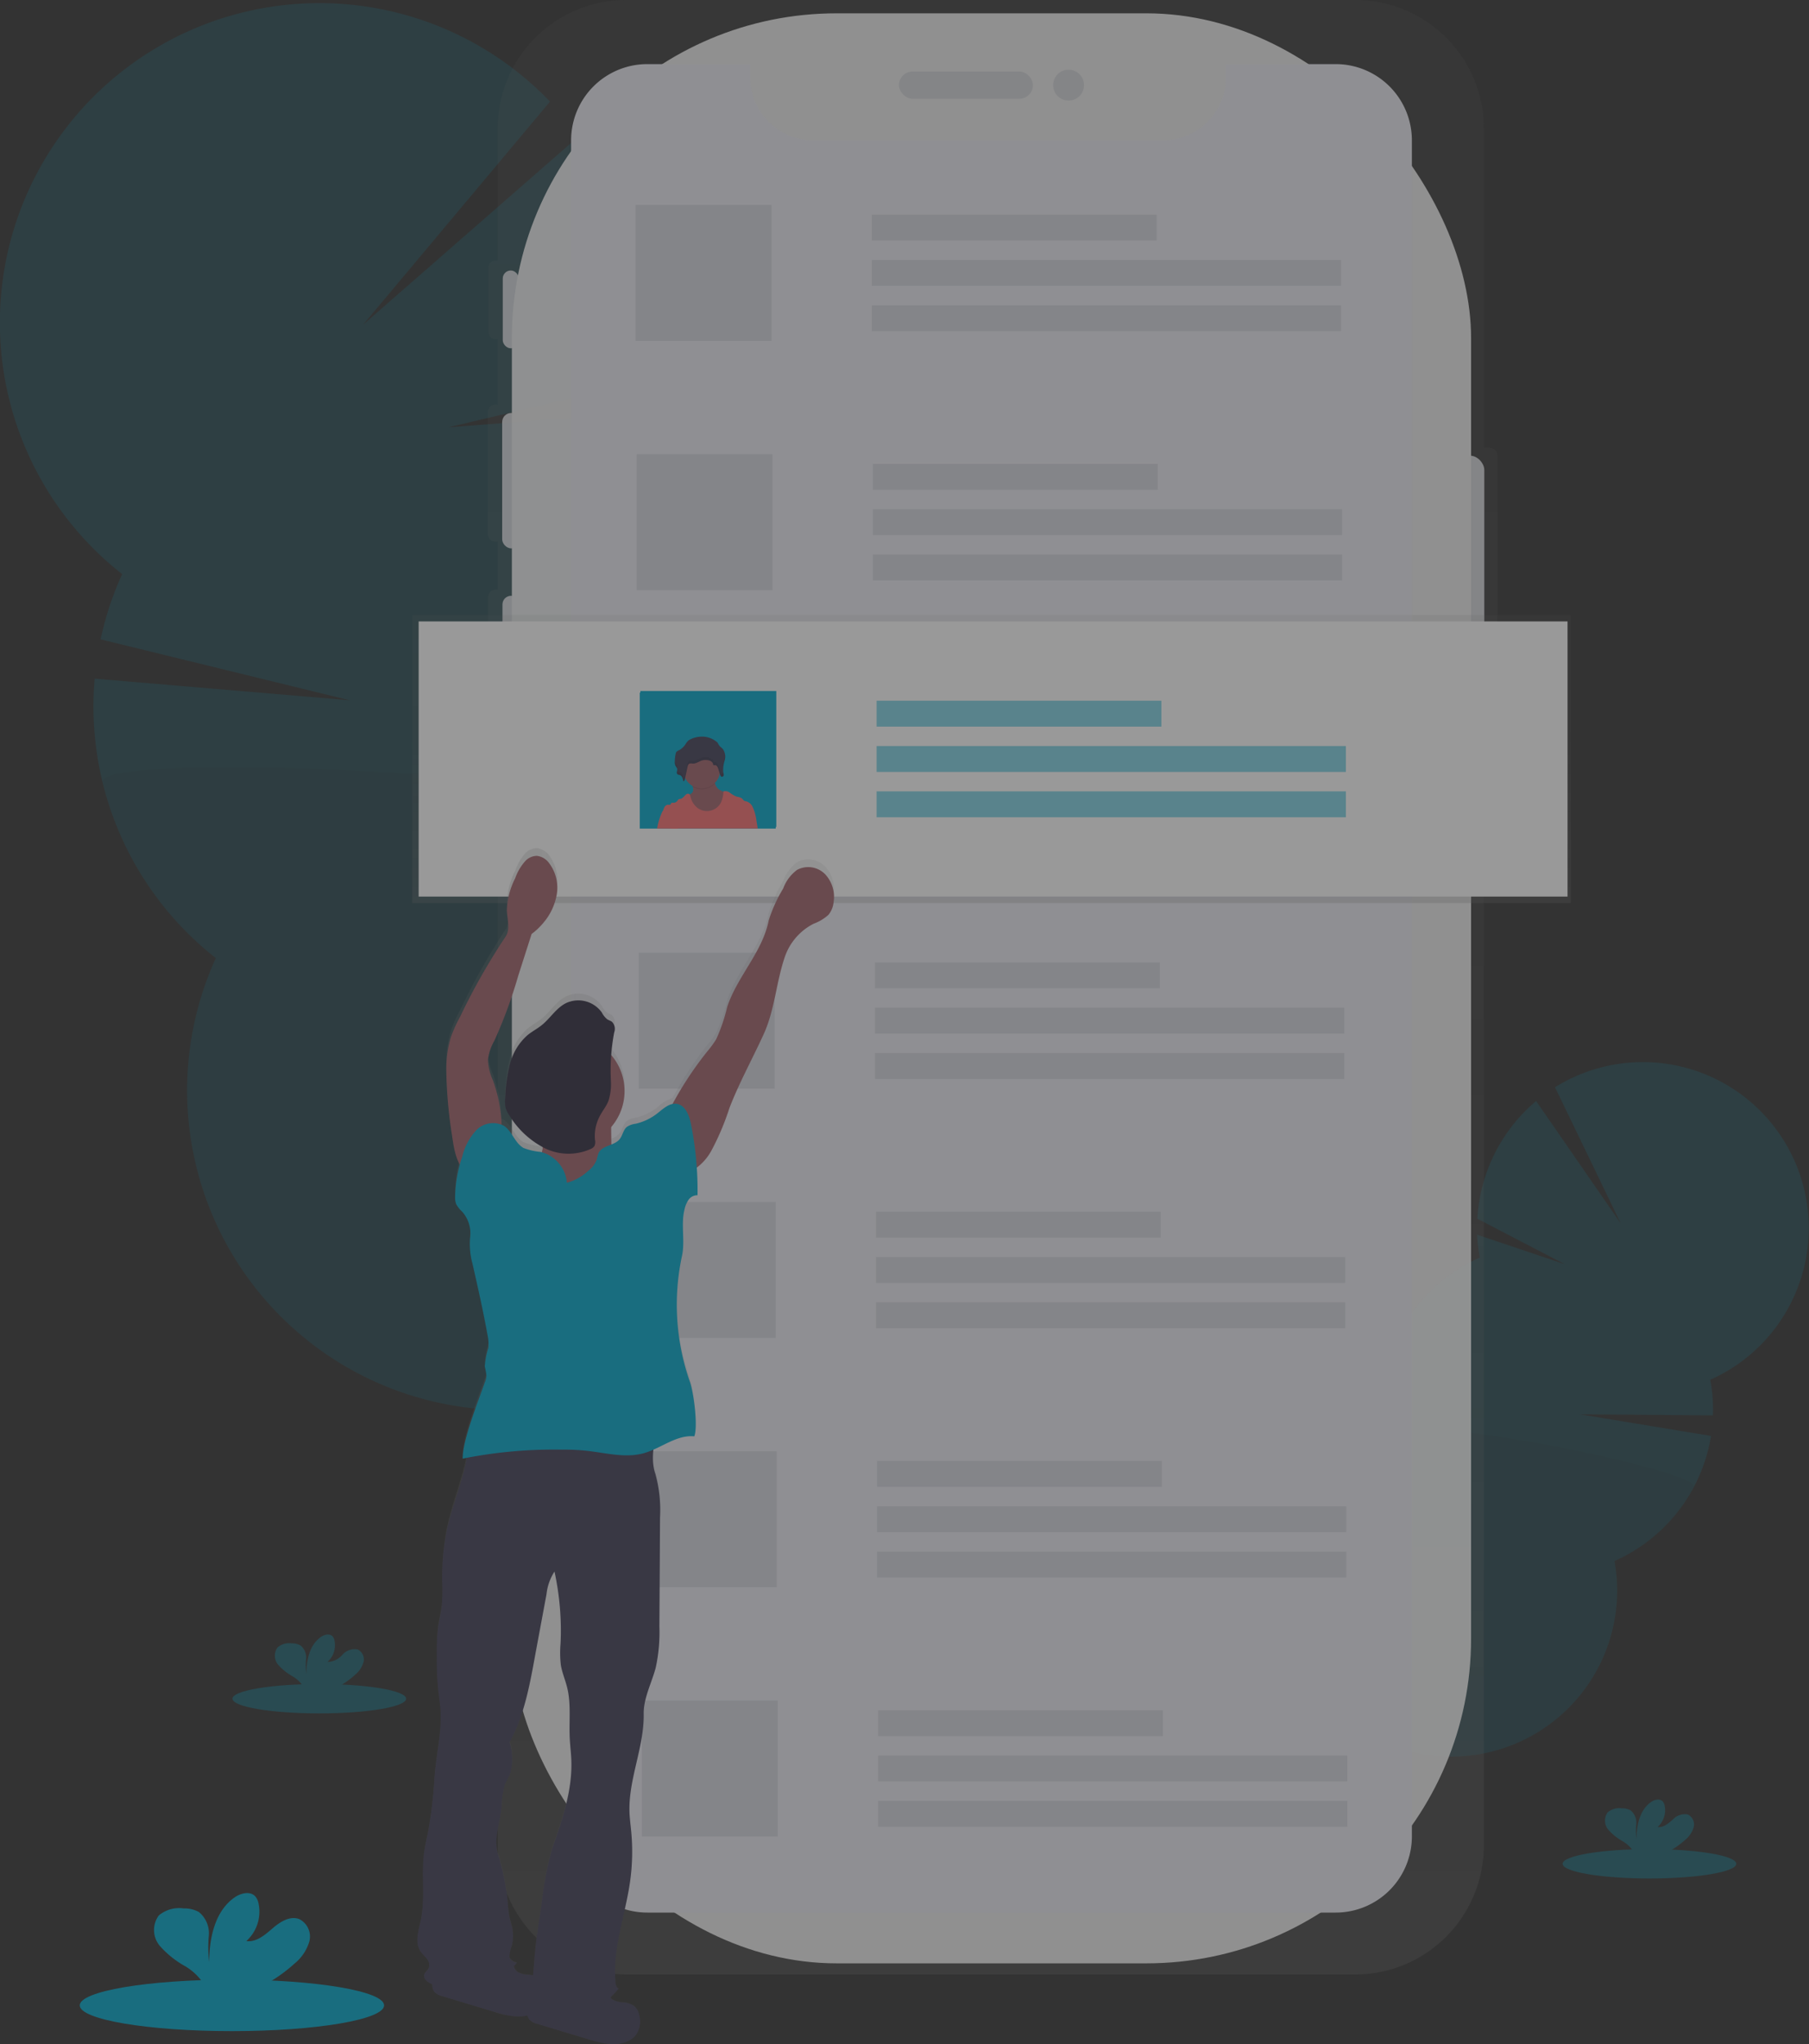 <svg xmlns="http://www.w3.org/2000/svg" xmlns:xlink="http://www.w3.org/1999/xlink" width="217.139" height="245.296" viewBox="0 0 217.139 245.296">
  <rect x="0" y="0" width="217.139" height="245.296" fill="#333333" stroke="none"/>
  <defs>
    <linearGradient id="linear-gradient" x1="0.5" y1="1" x2="0.5" gradientUnits="objectBoundingBox">
      <stop offset="0" stop-color="gray" stop-opacity="0.251"/>
      <stop offset="0.54" stop-color="gray" stop-opacity="0.122"/>
      <stop offset="1" stop-color="gray" stop-opacity="0.102"/>
    </linearGradient>
    <linearGradient id="linear-gradient-2" x1="0.5" y1="1" x2="0.5" y2="0" xlink:href="#linear-gradient"/>
    <linearGradient id="linear-gradient-3" x1="-0.001" y1="0.5" x2="1" y2="0.5" xlink:href="#linear-gradient"/>
  </defs>
  <g id="promoted-post" transform="translate(-0.093 -0.05)" opacity="0.5">
    <g id="Group_645" data-name="Group 645" transform="translate(153.879 127.488)" opacity="0.2">
      <path id="Path_3640" data-name="Path 3640" d="M749.122,751.8a7.418,7.418,0,0,1-.674,1.038q-3.357-2.36-6.828-4.634l.15-.3a6.556,6.556,0,0,1,2.322-2.529,3.879,3.879,0,0,1,3.9-.319,3.923,3.923,0,0,1,1.916,3.408A6.58,6.58,0,0,1,749.122,751.8Z" transform="translate(-741.62 -655.359)" fill="#3f3d56"/>
      <ellipse id="Ellipse_1067" data-name="Ellipse 1067" cx="5.445" cy="4.158" rx="5.445" ry="4.158" transform="translate(0.719 91.513) rotate(-62.09)" fill="#3f3d56"/>
      <ellipse id="Ellipse_1068" data-name="Ellipse 1068" cx="5.445" cy="4.158" rx="5.445" ry="4.158" transform="translate(3.835 85.632) rotate(-62.09)" fill="#3f3d56"/>
      <ellipse id="Ellipse_1069" data-name="Ellipse 1069" cx="5.445" cy="4.158" rx="5.445" ry="4.158" transform="translate(6.95 79.751) rotate(-62.09)" fill="#3f3d56"/>
      <ellipse id="Ellipse_1070" data-name="Ellipse 1070" cx="5.445" cy="4.158" rx="5.445" ry="4.158" transform="translate(10.062 73.874) rotate(-62.09)" fill="#3f3d56"/>
      <path id="Path_3641" data-name="Path 3641" d="M766.481,488.493a19.709,19.709,0,0,1-.319-2.74l10.514,3.539-10.485-5.455a19.945,19.945,0,0,1,7.052-14.126L783.4,484.4l-7.888-16.339a19.919,19.919,0,1,1,18.639,35.1,19.936,19.936,0,0,1,.319,4.276l-15.969-.128,15.739,2.593a19.919,19.919,0,0,1-11.59,15.01,19.919,19.919,0,1,1-27.673-14.656,19.925,19.925,0,0,1,11.529-21.765Z" transform="translate(-742.647 -465.029)" fill="#00a8cc"/>
      <path id="Path_3642" data-name="Path 3642" d="M792.1,609.818a19.846,19.846,0,0,1-9.53,8.888A19.919,19.919,0,1,1,754.9,604.05C754.125,599.805,793.149,607.841,792.1,609.818Z" transform="translate(-742.592 -558.82)" opacity="0.1"/>
    </g>
    <g id="Group_646" data-name="Group 646" transform="translate(0.093 0.44)" opacity="0.2">
      <path id="Path_3643" data-name="Path 3643" d="M476.161,661.5a13.82,13.82,0,0,0,.763,2.251q7.381-2.826,14.93-5.429c-.045-.2-.089-.415-.141-.639a12.625,12.625,0,0,0-3.139-5.819,6.957,6.957,0,0,0-12.309,2.993A12.631,12.631,0,0,0,476.161,661.5Z" transform="translate(-406.888 -463.349)" fill="#3f3d56"/>
      <ellipse id="Ellipse_1071" data-name="Ellipse 1071" cx="8.007" cy="10.479" rx="8.007" ry="10.479" transform="translate(63.761 175.511) rotate(-13.72)" fill="#3f3d56"/>
      <ellipse id="Ellipse_1072" data-name="Ellipse 1072" cx="8.007" cy="10.479" rx="8.007" ry="10.479" transform="translate(60.72 163.067) rotate(-13.72)" fill="#3f3d56"/>
      <ellipse id="Ellipse_1073" data-name="Ellipse 1073" cx="8.007" cy="10.479" rx="8.007" ry="10.479" transform="translate(57.683 150.623) rotate(-13.72)" fill="#3f3d56"/>
      <ellipse id="Ellipse_1074" data-name="Ellipse 1074" cx="8.007" cy="10.479" rx="8.007" ry="10.479" transform="translate(54.646 138.183) rotate(-13.72)" fill="#3f3d56"/>
      <path id="Path_3644" data-name="Path 3644" d="M333.321,121.444a37.893,37.893,0,0,0,1.856-4.969l-21.254,1.632,22.152-5.241a38.426,38.426,0,0,0-6.493-29.7l-25.907,22.631,22.439-26.773a38.347,38.347,0,1,0-51.358,56.7,38.11,38.11,0,0,0-2.59,7.831l29.89,7.307-30.6-2.593A38.369,38.369,0,0,0,286,181.8a38.347,38.347,0,1,0,58.563-14.292,38.35,38.35,0,0,0-11.245-46.069Z" transform="translate(-260.093 -67.221)" fill="#00a8cc"/>
      <path id="Path_3645" data-name="Path 3645" d="M298.638,356.093a38.168,38.168,0,0,0,13.592,21.078,38.347,38.347,0,1,0,58.563-14.292C374.24,355.33,297.616,351.912,298.638,356.093Z" transform="translate(-286.321 -262.607)" opacity="0.1"/>
    </g>
    <path id="Path_3646" data-name="Path 3646" d="M563.7,119.737h-.712V81.33A15.45,15.45,0,0,0,547.411,66h-87.23a15.454,15.454,0,0,0-15.573,15.33V97.25H444.4a.91.91,0,0,0-.917.9v7.665a.91.91,0,0,0,.917.9h.224v7.828h-.281a.907.907,0,0,0-.913.9V130.1a.91.91,0,0,0,.913.9h.281v5.749h-.243a.907.907,0,0,0-.917.9v14.8a.907.907,0,0,0,.917.9h.243V287.612a15.45,15.45,0,0,0,15.573,15.33h87.211a15.455,15.455,0,0,0,15.573-15.33V148.462h.715a.91.91,0,0,0,.917-.9V120.638a.91.91,0,0,0-.917-.9Z" transform="translate(-384.784 -65.95)" fill="url(#linear-gradient)"/>
    <g id="Group_647" data-name="Group 647" transform="translate(60.37 1.647)" opacity="0.9">
      <rect id="Rectangle_1164" data-name="Rectangle 1164" width="3.44" height="28.367" rx="1.72" transform="translate(114.447 53.083)" fill="#e5e7eb"/>
      <rect id="Rectangle_1165" data-name="Rectangle 1165" width="1.932" height="9.338" rx="0.966" transform="translate(0.07 30.861)" fill="#e5e7eb"/>
      <rect id="Rectangle_1166" data-name="Rectangle 1166" width="2.178" height="16.253" rx="1.089" transform="translate(0 47.957)" fill="#e5e7eb"/>
      <rect id="Rectangle_1167" data-name="Rectangle 1167" width="2.073" height="16.393" rx="1.036" transform="translate(0.035 69.898)" fill="#e5e7eb"/>
      <rect id="Rectangle_1168" data-name="Rectangle 1168" width="115.14" height="234.006" rx="38.99" transform="translate(1.163)" fill="#fff"/>
      <rect id="Rectangle_1169" data-name="Rectangle 1169" width="16.08" height="3.264" rx="1.632" transform="translate(47.628 6.988)" fill="#e5e7eb"/>
      <circle id="Ellipse_1075" data-name="Ellipse 1075" cx="1.852" cy="1.852" r="1.852" transform="translate(66.135 6.767)" fill="#e5e7eb"/>
    </g>
    <path id="Path_3647" data-name="Path 3647" d="M566.514,90.09h-13.18v1.6a7.531,7.531,0,0,1-7.531,7.528H503.78a7.531,7.531,0,0,1-7.531-7.528v-1.6H483.884a9.144,9.144,0,0,0-9.144,9.144V302.762a9.144,9.144,0,0,0,9.144,9.144h82.631a9.144,9.144,0,0,0,9.144-9.144V99.234a9.144,9.144,0,0,0-9.144-9.144Z" transform="translate(-406.095 -82.346)" fill="#ececf3"/>
    <ellipse id="Ellipse_1076" data-name="Ellipse 1076" cx="18.265" cy="3.088" rx="18.265" ry="3.088" transform="translate(9.667 237.608)" fill="#00a8cc"/>
    <path id="Path_3648" data-name="Path 3648" d="M334.883,785.716a5.347,5.347,0,0,0,1.741-2.628,2.342,2.342,0,0,0-1.217-2.676c-1.118-.428-2.312.345-3.216,1.127s-1.945,1.677-3.13,1.511a4.759,4.759,0,0,0,1.472-4.471,1.843,1.843,0,0,0-.409-.9c-.62-.664-1.744-.38-2.488.144-2.36,1.661-3.021,4.87-3.034,7.761a14.615,14.615,0,0,1-.045-3.194,3.292,3.292,0,0,0-1.2-2.83,3.637,3.637,0,0,0-1.833-.428,3.793,3.793,0,0,0-2.967.843,2.952,2.952,0,0,0,.115,3.647,11.472,11.472,0,0,0,3.076,2.462,6.812,6.812,0,0,1,2.194,2.1,1.887,1.887,0,0,1,.163.374h6.653A18.655,18.655,0,0,0,334.883,785.716Z" transform="translate(-299.399 -550.072)" fill="#00a8cc"/>
    <g id="Group_648" data-name="Group 648" transform="translate(187.656 216.004)" opacity="0.4">
      <ellipse id="Ellipse_1077" data-name="Ellipse 1077" cx="10.424" cy="1.763" rx="10.424" ry="1.763" transform="translate(0 5.939)" fill="#00a8cc"/>
      <path id="Path_3649" data-name="Path 3649" d="M872.951,747a3.047,3.047,0,0,0,1-1.5,1.338,1.338,0,0,0-.7-1.53,1.964,1.964,0,0,0-1.836.639c-.517.441-1.108.958-1.785.862a2.711,2.711,0,0,0,.84-2.555,1.041,1.041,0,0,0-.233-.514c-.355-.38-1-.217-1.418.08-1.348.958-1.725,2.782-1.734,4.43a8.485,8.485,0,0,1-.022-1.824,1.89,1.89,0,0,0-.687-1.616,2.082,2.082,0,0,0-1.044-.243,2.175,2.175,0,0,0-1.7.479,1.687,1.687,0,0,0,.067,2.082,6.514,6.514,0,0,0,1.757,1.405,3.927,3.927,0,0,1,1.252,1.194,1.093,1.093,0,0,1,.093.214h3.8A10.538,10.538,0,0,0,872.951,747Z" transform="translate(-858.218 -742.185)" fill="#00a8cc"/>
    </g>
    <g id="Group_649" data-name="Group 649" transform="translate(27.996 196.193)" opacity="0.4">
      <ellipse id="Ellipse_1078" data-name="Ellipse 1078" cx="10.424" cy="1.763" rx="10.424" ry="1.763" transform="translate(0 5.939)" fill="#00a8cc"/>
      <path id="Path_3650" data-name="Path 3650" d="M373.041,684.972a3.011,3.011,0,0,0,.993-1.5,1.332,1.332,0,0,0-.7-1.527,1.956,1.956,0,0,0-1.833.639,2.473,2.473,0,0,1-1.785.862,2.727,2.727,0,0,0,.84-2.555,1.079,1.079,0,0,0-.233-.517c-.355-.377-1-.214-1.421.083-1.348.958-1.725,2.779-1.731,4.427a8.275,8.275,0,0,1-.026-1.824,1.83,1.83,0,0,0-.683-1.6,2.064,2.064,0,0,0-1.048-.246,2.158,2.158,0,0,0-1.693.482,1.687,1.687,0,0,0,.067,2.082,6.613,6.613,0,0,0,1.753,1.405,3.86,3.86,0,0,1,1.252,1.194,1.312,1.312,0,0,1,.1.214h3.8A10.631,10.631,0,0,0,373.041,684.972Z" transform="translate(-358.305 -680.153)" fill="#00a8cc"/>
    </g>
    <rect id="Rectangle_1170" data-name="Rectangle 1170" width="16.317" height="16.317" transform="translate(76.387 24.642)" fill="#d6d8e0"/>
    <rect id="Rectangle_1171" data-name="Rectangle 1171" width="34.185" height="3.107" transform="translate(104.744 25.807)" fill="#d6d8e0"/>
    <rect id="Rectangle_1172" data-name="Rectangle 1172" width="56.327" height="3.107" transform="translate(104.744 31.246)" fill="#d6d8e0"/>
    <rect id="Rectangle_1173" data-name="Rectangle 1173" width="56.327" height="3.107" transform="translate(104.744 36.685)" fill="#d6d8e0"/>
    <rect id="Rectangle_1174" data-name="Rectangle 1174" width="16.317" height="16.317" transform="translate(76.511 54.554)" fill="#d6d8e0"/>
    <rect id="Rectangle_1175" data-name="Rectangle 1175" width="34.185" height="3.107" transform="translate(104.868 55.72)" fill="#d6d8e0"/>
    <rect id="Rectangle_1176" data-name="Rectangle 1176" width="56.327" height="3.107" transform="translate(104.868 61.158)" fill="#d6d8e0"/>
    <rect id="Rectangle_1177" data-name="Rectangle 1177" width="56.327" height="3.107" transform="translate(104.868 66.594)" fill="#d6d8e0"/>
    <rect id="Rectangle_1178" data-name="Rectangle 1178" width="16.317" height="16.317" transform="translate(76.636 84.466)" fill="#d6d8e0"/>
    <rect id="Rectangle_1179" data-name="Rectangle 1179" width="34.185" height="3.107" transform="translate(104.996 85.629)" fill="#d6d8e0"/>
    <rect id="Rectangle_1180" data-name="Rectangle 1180" width="56.327" height="3.107" transform="translate(104.996 91.068)" fill="#d6d8e0"/>
    <rect id="Rectangle_1181" data-name="Rectangle 1181" width="56.327" height="3.107" transform="translate(104.996 96.506)" fill="#d6d8e0"/>
    <rect id="Rectangle_1182" data-name="Rectangle 1182" width="16.317" height="16.317" transform="translate(76.76 114.375)" fill="#d6d8e0"/>
    <rect id="Rectangle_1183" data-name="Rectangle 1183" width="34.185" height="3.107" transform="translate(105.121 115.541)" fill="#d6d8e0"/>
    <rect id="Rectangle_1184" data-name="Rectangle 1184" width="56.327" height="3.107" transform="translate(105.121 120.98)" fill="#d6d8e0"/>
    <rect id="Rectangle_1185" data-name="Rectangle 1185" width="56.327" height="3.107" transform="translate(105.121 126.419)" fill="#d6d8e0"/>
    <rect id="Rectangle_1186" data-name="Rectangle 1186" width="16.317" height="16.317" transform="translate(76.888 144.288)" fill="#d6d8e0"/>
    <rect id="Rectangle_1187" data-name="Rectangle 1187" width="34.185" height="3.107" transform="translate(105.245 145.453)" fill="#d6d8e0"/>
    <rect id="Rectangle_1188" data-name="Rectangle 1188" width="56.327" height="3.107" transform="translate(105.245 150.892)" fill="#d6d8e0"/>
    <rect id="Rectangle_1189" data-name="Rectangle 1189" width="56.327" height="3.107" transform="translate(105.245 156.331)" fill="#d6d8e0"/>
    <rect id="Rectangle_1190" data-name="Rectangle 1190" width="16.317" height="16.317" transform="translate(77.013 174.2)" fill="#d6d8e0"/>
    <rect id="Rectangle_1191" data-name="Rectangle 1191" width="34.185" height="3.107" transform="translate(105.37 175.366)" fill="#d6d8e0"/>
    <rect id="Rectangle_1192" data-name="Rectangle 1192" width="56.327" height="3.107" transform="translate(105.37 180.804)" fill="#d6d8e0"/>
    <rect id="Rectangle_1193" data-name="Rectangle 1193" width="56.327" height="3.107" transform="translate(105.37 186.243)" fill="#d6d8e0"/>
    <rect id="Rectangle_1194" data-name="Rectangle 1194" width="16.317" height="16.317" transform="translate(77.137 204.112)" fill="#d6d8e0"/>
    <rect id="Rectangle_1195" data-name="Rectangle 1195" width="34.185" height="3.107" transform="translate(105.494 205.278)" fill="#d6d8e0"/>
    <rect id="Rectangle_1196" data-name="Rectangle 1196" width="56.327" height="3.107" transform="translate(105.494 210.717)" fill="#d6d8e0"/>
    <rect id="Rectangle_1197" data-name="Rectangle 1197" width="56.327" height="3.107" transform="translate(105.494 216.156)" fill="#d6d8e0"/>
    <rect id="Rectangle_1198" data-name="Rectangle 1198" width="139.07" height="34.572" transform="translate(49.569 73.841)" fill="url(#linear-gradient-2)"/>
    <rect id="Rectangle_1199" data-name="Rectangle 1199" width="137.904" height="33.02" transform="translate(50.345 74.62)" fill="#fff"/>
    <rect id="Rectangle_1200" data-name="Rectangle 1200" width="16.317" height="16.317" transform="translate(76.955 82.971)" fill="#00a8cc"/>
    <g id="Group_650" data-name="Group 650" transform="translate(105.315 84.137)" opacity="0.5">
      <rect id="Rectangle_1201" data-name="Rectangle 1201" width="34.185" height="3.107" fill="#00a8cc"/>
      <rect id="Rectangle_1202" data-name="Rectangle 1202" width="56.327" height="3.107" transform="translate(0 5.439)" fill="#00a8cc"/>
      <rect id="Rectangle_1203" data-name="Rectangle 1203" width="56.327" height="3.107" transform="translate(0 10.878)" fill="#00a8cc"/>
    </g>
    <path id="Path_3651" data-name="Path 3651" d="M465.965,386.857a2.841,2.841,0,0,0-3.357-.511,4.929,4.929,0,0,0-1.667,2.258,17.483,17.483,0,0,0-1.741,3.852c-.738,3.8-3.765,6.758-4.979,10.434a20.723,20.723,0,0,1-1.325,3.919,12.465,12.465,0,0,1-1.086,1.495,42.1,42.1,0,0,0-4.152,6.333,5.1,5.1,0,0,0-1.891,1.175,6.525,6.525,0,0,1-2.555,1.21,2.412,2.412,0,0,0-1.048.383c-.441.367-.5,1.028-.859,1.472a2.293,2.293,0,0,1-.958.639c0-.112-.016-.224-.019-.339-.016-.591-.026-1.185-.026-1.779a6.688,6.688,0,0,0-.019-8.68,13.1,13.1,0,0,1,.367-2.743,1.219,1.219,0,0,0-.259-1.258c-.176-.137-.4-.188-.591-.319a2.574,2.574,0,0,1-.639-.811,3.449,3.449,0,0,0-4.337-1.108c-1.153.607-1.852,1.82-2.874,2.644-.524.422-1.127.738-1.651,1.163a6.857,6.857,0,0,0-2.137,3.475,19.9,19.9,0,0,0-.581,4.1,3.7,3.7,0,0,0,.048,1.246,3.29,3.29,0,0,0,.469.958,10.737,10.737,0,0,0,3.97,3.785,1.553,1.553,0,0,1,0,.246,1.769,1.769,0,0,1-.07.38l-.185-.051a7.333,7.333,0,0,1-2.034-.476c-1.048-.588-1.364-2.022-2.367-2.68a1.81,1.81,0,0,0-.268-.144,17.923,17.923,0,0,0-1.028-5.324,6.635,6.635,0,0,1-.61-2.523,6.2,6.2,0,0,1,.77-2.284,58.049,58.049,0,0,0,2.874-7.866q.8-2.513,1.6-5.03a7.93,7.93,0,0,0,1.4-1.335,7.119,7.119,0,0,0,1.626-3.491,4.944,4.944,0,0,0-.9-3.692,2.133,2.133,0,0,0-1.5-.92,1.951,1.951,0,0,0-1.4.639,6.233,6.233,0,0,0-1.2,2.063,9.209,9.209,0,0,0-1,3.861c.042,1.111.457,2.354-.192,3.258a77.921,77.921,0,0,0-5.41,9.6,17.18,17.18,0,0,0-1.092,2.408,13.414,13.414,0,0,0-.572,4.152,55.673,55.673,0,0,0,.7,7.869,10.112,10.112,0,0,0,.929,3.449,14.465,14.465,0,0,0-.572,3.884,2.212,2.212,0,0,0,.141.891,3.679,3.679,0,0,0,.706.888,3.976,3.976,0,0,1,.958,3.143,8.913,8.913,0,0,0,.284,3.149c.639,2.836,1.277,5.669,1.788,8.527a5.455,5.455,0,0,1,.121,1.622,9.573,9.573,0,0,0-.434,2.284,8.638,8.638,0,0,1,.2,1.092,2.7,2.7,0,0,1-.192.818c-.728,2.117-2.686,6.972-2.664,9.214l.511-.121c-.514,2.909-1.718,5.691-2.351,8.591a28.744,28.744,0,0,0-.594,6.426,23.841,23.841,0,0,1-.051,2.906c-.1.859-.319,1.7-.441,2.555a23.146,23.146,0,0,0-.153,3.459,35.317,35.317,0,0,0,.319,5.429c.489,3.066-.367,6.113-.6,9.207a55.333,55.333,0,0,1-.735,6.458c-.176.9-.4,1.795-.517,2.705-.358,2.7.163,5.487-.4,8.154-.265,1.249-.738,2.651-.042,3.718.22.335.537.6.776.92a1.169,1.169,0,0,1,.224,1.127c-.137.294-.457.485-.537.8-.128.492.386.894.846,1.105l.131.051a1.185,1.185,0,0,0,.249.958,2.032,2.032,0,0,0,.98.511l6.03,1.827a8.046,8.046,0,0,0,4.152.479,1.045,1.045,0,0,0,.24.517,2.032,2.032,0,0,0,.981.511l5.985,1.814c1.539.466,3.229.926,4.708.294a2.673,2.673,0,0,0,1.079-.814,2.849,2.849,0,0,0,.383-2.386,1.945,1.945,0,0,0-.581-1.067,2.555,2.555,0,0,0-1.392-.457,2.812,2.812,0,0,1-1.22-.319.878.878,0,0,1-.278-.291q.517-.511,1-1.06c-.262-.09-.355-.466-.38-.741-.38-4.069,1.153-8.045,1.734-12.088a25.87,25.87,0,0,0,.153-6.125c-.07-.77-.176-1.536-.208-2.309-.15-4.024,1.772-7.895,1.705-11.922-.032-1.884.958-3.743,1.44-5.567a20.153,20.153,0,0,0,.444-4.982l.077-13.177a16.487,16.487,0,0,0-.568-5.289,6.706,6.706,0,0,1-.23-2.893c1.626-.719,3.165-1.782,4.9-1.6.463-1.23-.086-5.327-.521-6.569A28.252,28.252,0,0,1,448.776,433c.393-1.817-.147-3.749.291-5.56a3.362,3.362,0,0,1,.476-1.194,1.277,1.277,0,0,1,1.1-.578c0-1.108-.022-2.236-.1-3.36a7.986,7.986,0,0,0,1.779-2.047,31.572,31.572,0,0,0,2.165-5.132c1.172-3.066,2.772-5.943,4.117-8.942s1.475-6.279,2.555-9.383a7.052,7.052,0,0,1,3.433-3.954,5.477,5.477,0,0,0,1.782-1.073,2.874,2.874,0,0,0,.62-1.523,4.027,4.027,0,0,0-1.028-3.4ZM428.6,518.8c.131-.144.259-.287.38-.444-.4-.064-.894-.358-.9-.767a4.237,4.237,0,0,1,.262-1.2,4.791,4.791,0,0,0,.089-2.127c-.089-.495-.255-.958-.358-1.463a13.666,13.666,0,0,1-.192-1.654,27.37,27.37,0,0,0-1.163-5.864c-.578-1.849.214-3.721.418-5.646a11.131,11.131,0,0,1,.374-2.715c.188-.511.5-.958.687-1.476a6.753,6.753,0,0,0-.089-3.74c1.891-3.427,2.517-7.515,3.229-11.373q.6-3.248,1.2-6.493a6.326,6.326,0,0,1,.958-2.74,33.667,33.667,0,0,1,.728,8.732,12.964,12.964,0,0,0,.032,2.555c.147.929.533,1.808.757,2.721.5,2.015.208,4.133.319,6.205.042.837.15,1.674.185,2.51.156,3.7-1.083,7.3-2.306,10.8a40.069,40.069,0,0,0-1.277,6.825c-.339,2.149-.674,4.3-.846,6.47-.051.661-.093,1.341-.172,2.012a5.248,5.248,0,0,0-.623-.1,2.814,2.814,0,0,1-1.22-.319,1.422,1.422,0,0,1-.469-.712Z" transform="translate(-366.839 -282.839)" fill="url(#linear-gradient-3)"/>
    <path id="Path_3652" data-name="Path 3652" d="M469.718,814.8a2.589,2.589,0,0,1,1.392.454,1.938,1.938,0,0,1,.581,1.06,2.823,2.823,0,0,1-.383,2.373,2.651,2.651,0,0,1-1.079.8c-1.479.639-3.168.176-4.707-.288l-6.03-1.817a2.026,2.026,0,0,1-.98-.508,1.329,1.329,0,0,1-.026-1.549,3.025,3.025,0,0,1,1.277-1.019,14.358,14.358,0,0,1,6.068-1.162c.766-.016,1.52-.182,2.041.409.275.319.227.658.639.929A2.767,2.767,0,0,0,469.718,814.8Z" transform="translate(-394.871 -574.458)" fill="#3f3d56"/>
    <path id="Path_3653" data-name="Path 3653" d="M434.048,804.418a2.555,2.555,0,0,1,1.392.45,1.971,1.971,0,0,1,.581,1.06,2.82,2.82,0,0,1-.383,2.373,2.657,2.657,0,0,1-1.079.808c-1.479.639-3.168.172-4.708-.291L423.822,807a2,2,0,0,1-.98-.508,1.329,1.329,0,0,1-.026-1.549,3.006,3.006,0,0,1,1.277-1.019,14.324,14.324,0,0,1,6.052-1.163c.763,0,1.52-.182,2.041.409.275.319.227.661.639.929a2.813,2.813,0,0,0,1.223.316Z" transform="translate(-370.593 -567.395)" fill="#3f3d56"/>
    <path id="Path_3654" data-name="Path 3654" d="M435.464,600.687a74.273,74.273,0,0,0-10.693-.3,2.1,2.1,0,0,0-.693.109c-.786.319-.907,1.348-.984,2.191-.3,3.408-1.8,6.586-2.555,9.929a28.346,28.346,0,0,0-.594,6.387,23.47,23.47,0,0,1-.051,2.874c-.1.856-.319,1.689-.441,2.555a22.848,22.848,0,0,0-.153,3.436,34.866,34.866,0,0,0,.319,5.388c.489,3.047-.367,6.068-.6,9.147a54.7,54.7,0,0,1-.735,6.416c-.176.894-.4,1.782-.517,2.686-.358,2.686.163,5.455-.4,8.1-.265,1.239-.738,2.632-.042,3.692.22.335.536.594.776.913a1.159,1.159,0,0,1,.224,1.121c-.137.291-.457.482-.537.792-.128.489.386.891.846,1.1a8.824,8.824,0,0,0,10.271-2.539c-.4-.064-.894-.355-.9-.76a4.19,4.19,0,0,1,.262-1.191,4.727,4.727,0,0,0,.089-2.114c-.089-.489-.255-.958-.358-1.453a13.468,13.468,0,0,1-.192-1.641,27.024,27.024,0,0,0-1.163-5.825c-.578-1.836.214-3.7.418-5.611a11,11,0,0,1,.374-2.7c.188-.508.5-.958.687-1.466a6.663,6.663,0,0,0-.089-3.714c1.891-3.408,2.517-7.467,3.229-11.3l1.2-6.451a6.232,6.232,0,0,1,.958-2.721,33.244,33.244,0,0,1,.728,8.677,12.779,12.779,0,0,0,.032,2.52c.147.923.533,1.795.757,2.705.5,2,.208,4.1.319,6.164.041.83.15,1.661.185,2.494.156,3.676-1.083,7.253-2.306,10.725a39.619,39.619,0,0,0-1.277,6.78c-.339,2.137-.674,4.273-.846,6.429-.156,1.98-.224,4.123-1.456,5.678a10.448,10.448,0,0,0,3.606,1.728,6.687,6.687,0,0,0,4.449-.859,14.053,14.053,0,0,0,3.513-2.989c-.262-.089-.354-.466-.38-.738-.38-4.04,1.153-7.984,1.734-12.008a25.547,25.547,0,0,0,.153-6.087c-.07-.763-.176-1.523-.208-2.29-.15-4,1.773-7.847,1.705-11.846-.032-1.871.958-3.721,1.44-5.532a19.844,19.844,0,0,0,.444-4.947l.077-13.094a16.291,16.291,0,0,0-.568-5.257c-.7-2.009.1-4.321.22-6.445A26.577,26.577,0,0,1,435.464,600.687Z" transform="translate(-366.771 -429.1)" fill="#3f3d56"/>
    <path id="Path_3655" data-name="Path 3655" d="M510.086,421.649a41.757,41.757,0,0,1,4.89-7.722,12.593,12.593,0,0,0,1.086-1.482,20.482,20.482,0,0,0,1.325-3.893c1.214-3.654,4.241-6.589,4.979-10.367a17.541,17.541,0,0,1,1.741-3.832,4.833,4.833,0,0,1,1.667-2.236,2.841,2.841,0,0,1,3.357.511A3.979,3.979,0,0,1,530.156,396a2.815,2.815,0,0,1-.62,1.514,5.551,5.551,0,0,1-1.782,1.07,6.994,6.994,0,0,0-3.433,3.925c-1.067,3.085-1.2,6.349-2.555,9.322s-2.945,5.832-4.117,8.875a30.587,30.587,0,0,1-2.165,5.11,6.289,6.289,0,0,1-4.331,3.175,10.878,10.878,0,0,0-.537-3.4C510.23,424.322,509.505,422.825,510.086,421.649Z" transform="translate(-430.005 -287.681)" fill="#a0616a"/>
    <path id="Path_3656" data-name="Path 3656" d="M434.46,421.178a17.71,17.71,0,0,0-1.035-6.637,6.571,6.571,0,0,1-.61-2.507,6.127,6.127,0,0,1,.77-2.268,57.428,57.428,0,0,0,2.874-7.818l1.6-4.995a7.983,7.983,0,0,0,1.4-1.325,7.071,7.071,0,0,0,1.626-3.468,4.893,4.893,0,0,0-.9-3.67,2.121,2.121,0,0,0-1.5-.91,1.932,1.932,0,0,0-1.4.639,6.177,6.177,0,0,0-1.2,2.05,9.1,9.1,0,0,0-1,3.832c.041,1.105.457,2.338-.192,3.235a77.362,77.362,0,0,0-5.41,9.54,16.989,16.989,0,0,0-1.092,2.392,13.26,13.26,0,0,0-.572,4.133,54.97,54.97,0,0,0,.7,7.818c.224,1.622.524,3.392,1.753,4.471A26.135,26.135,0,0,1,434.46,421.178Z" transform="translate(-374.154 -284.827)" fill="#a0616a"/>
    <circle id="Ellipse_1079" data-name="Ellipse 1079" cx="6.627" cy="6.627" r="6.627" transform="translate(61.807 124.346)" fill="#a0616a"/>
    <path id="Path_3657" data-name="Path 3657" d="M457.554,488.714a8.841,8.841,0,0,1-1.428,3.305c-.38.639-.859,1.319-1.6,1.389a31.937,31.937,0,0,0,6.017,2.421,6.843,6.843,0,0,0,2.2.355,5.373,5.373,0,0,0,1.83-.47,9.086,9.086,0,0,0,5.155-6.068,11.964,11.964,0,0,1-2.459-.188,1.815,1.815,0,0,1-1.207-.591,1.945,1.945,0,0,1-.249-1.07q-.048-1.658,0-3.315a13.093,13.093,0,0,0-4.816.591c-.639.208-1.277.46-1.932.623-.4.1-1.511,0-1.808.233C456.81,486.284,457.673,487.9,457.554,488.714Z" transform="translate(-392.339 -350.763)" fill="#a0616a"/>
    <path id="Path_3658" data-name="Path 3658" d="M444.558,490.177a4.168,4.168,0,0,0-3.168-3.7,7.326,7.326,0,0,1-2.034-.473c-1.048-.584-1.364-2.009-2.367-2.664a2.8,2.8,0,0,0-3.309.54A7.127,7.127,0,0,0,432,487.038a15.891,15.891,0,0,0-.859,4.838,2.2,2.2,0,0,0,.141.888,3.726,3.726,0,0,0,.706.885,3.922,3.922,0,0,1,.958,3.117,8.825,8.825,0,0,0,.284,3.133c.639,2.814,1.277,5.63,1.788,8.47a5.392,5.392,0,0,1,.121,1.6,9.45,9.45,0,0,0-.434,2.264,8.575,8.575,0,0,1,.2,1.089,2.641,2.641,0,0,1-.192.808c-.728,2.108-2.686,6.93-2.664,9.156a55.391,55.391,0,0,1,11.925-1.079,25.046,25.046,0,0,1,2.9.128c2.309.246,4.672.92,6.911.3,2.076-.578,3.919-2.236,6.068-2.025.463-1.223-.086-5.3-.521-6.528a27.894,27.894,0,0,1-.958-15.116c.393-1.808-.147-3.724.291-5.522a3.309,3.309,0,0,1,.476-1.188,1.278,1.278,0,0,1,1.1-.575,40.687,40.687,0,0,0-.8-8.6c-.214-1.006-.658-2.194-1.67-2.366-.913-.153-1.683.616-2.414,1.185a6.6,6.6,0,0,1-2.555,1.2,2.4,2.4,0,0,0-1.048.38c-.441.364-.5,1.022-.859,1.466-.639.8-2.066.725-2.52,1.642a5.738,5.738,0,0,0-.243.84,3.073,3.073,0,0,1-1.051,1.357A5.928,5.928,0,0,1,444.558,490.177Z" transform="translate(-376.421 -348.199)" fill="#00a8cc"/>
    <path id="Path_3659" data-name="Path 3659" d="M463.008,445.72a1.212,1.212,0,0,0-.259-1.252c-.176-.137-.4-.188-.591-.319a2.555,2.555,0,0,1-.639-.808,3.468,3.468,0,0,0-4.347-1.1c-1.153.6-1.852,1.811-2.874,2.628-.524.422-1.127.735-1.651,1.153a6.816,6.816,0,0,0-2.137,3.456,19.664,19.664,0,0,0-.578,4.078,3.663,3.663,0,0,0,.048,1.239,3.254,3.254,0,0,0,.469.942,10.626,10.626,0,0,0,4.184,3.871,6.489,6.489,0,0,0,5.576.1.994.994,0,0,0,.428-.345,1.2,1.2,0,0,0,.064-.738,5.062,5.062,0,0,1,.559-2.823c.319-.639.8-1.188,1.054-1.852a6.579,6.579,0,0,0,.3-2.293A24.579,24.579,0,0,1,463.008,445.72Z" transform="translate(-389.189 -321.792)" fill="#2d293d"/>
    <rect id="Rectangle_1204" data-name="Rectangle 1204" width="16.317" height="16.317" transform="translate(76.888 83.166)" fill="#00a8cc"/>
    <path id="Path_3660" data-name="Path 3660" d="M523.059,361.394a2.142,2.142,0,0,1-1.105,1,2.743,2.743,0,0,1-.878.166,2.479,2.479,0,0,1-.958-.118,2.2,2.2,0,0,1-1.012-.808,5.108,5.108,0,0,1-.588-1.175,1.3,1.3,0,0,1-.118-.664.958.958,0,0,0,.639-.361.808.808,0,0,0,.016-.639c-.019-.064-.038-.125-.061-.182-.048-.141-.214-.406-.1-.524s.383-.115.489-.163a4.61,4.61,0,0,1,.993-.444,2.414,2.414,0,0,1,.942.061.319.319,0,0,1,.118.045.274.274,0,0,1,.086.128c.09.217.141.457.211.68a1.4,1.4,0,0,0,.351.623,1.765,1.765,0,0,0,.489.294l.428.195a.609.609,0,0,1,.2.131.53.53,0,0,1,.1.262A2.449,2.449,0,0,1,523.059,361.394Z" transform="translate(-435.808 -264.329)" fill="#a0616a"/>
    <path id="Path_3661" data-name="Path 3661" d="M522.7,358.428a2.22,2.22,0,0,1-2.68.4c-.019-.064-.038-.125-.061-.182-.048-.141-.214-.406-.1-.524s.383-.115.489-.163a4.613,4.613,0,0,1,.993-.444,2.415,2.415,0,0,1,.942.061.32.32,0,0,1,.118.045.274.274,0,0,1,.086.128C522.583,357.975,522.634,358.2,522.7,358.428Z" transform="translate(-436.781 -264.349)" opacity="0.1"/>
    <circle id="Ellipse_1080" data-name="Ellipse 1080" cx="2.216" cy="2.216" r="2.216" transform="translate(82.11 90.231)" fill="#a0616a"/>
    <path id="Path_3662" data-name="Path 3662" d="M520.68,367.764H510.249c-.319-.712-.607-1.428-.929-2.14h0a1.485,1.485,0,0,1,.188-.479.521.521,0,0,1,.428-.24c.093,0,.2.035.265-.032s.045-.121.093-.166a.39.39,0,0,1,.252-.038.578.578,0,0,0,.492-.246.786.786,0,0,1,.125-.163.713.713,0,0,1,.268-.07c.259-.057.412-.319.607-.482a.364.364,0,0,1,.383-.105.236.236,0,0,1,.08.067.72.72,0,0,1,.105.265,2.37,2.37,0,0,0,.834,1.345,1.891,1.891,0,0,0,2.855-.712,3.72,3.72,0,0,0,.262-1.21V363.3a.914.914,0,0,1,.76.15,4.292,4.292,0,0,0,.677.425c.284.112.639.112.834.319.083.083.141.2.246.249a.736.736,0,0,0,.2.048,1.21,1.21,0,0,1,.8.7,5.467,5.467,0,0,1,.447,1.616Z" transform="translate(-429.631 -268.285)" fill="#f86d70"/>
    <path id="Path_3663" data-name="Path 3663" d="M515.41,343.173a1.677,1.677,0,0,0-.386.447,2.2,2.2,0,0,1-.773.76.958.958,0,0,0-.354.22.591.591,0,0,0-.093.249,4.676,4.676,0,0,0-.1.942,1,1,0,0,0,.077.466c.064.134.185.249.208.4a1.157,1.157,0,0,1-.038.345.3.3,0,0,0,.118.319.81.81,0,0,0,.179.042c.319.07.428.447.476.757.109,0,.156-.131.182-.233l.319-1.485c.038-.16.1-.348.259-.4a.808.808,0,0,1,.339,0c.441.038.811-.3,1.242-.4a1.694,1.694,0,0,1,.422-.026c.339,0,.735.156.808.473a.159.159,0,0,0,.067.141.268.268,0,0,0,.15,0c.214-.022.342.22.406.418l.224.725c.035.109.093.24.211.252a.224.224,0,0,0,.22-.195.885.885,0,0,0-.045-.319,3.457,3.457,0,0,1,.156-1.434,1.571,1.571,0,0,0-.217-1.389c-.121-.131-.281-.23-.393-.371s-.163-.291-.271-.422a2.788,2.788,0,0,0-1.549-.677,3.175,3.175,0,0,0-1.843.4Z" transform="translate(-432.613 -254.322)" fill="#3f3d56"/>
    <g id="Group_651" data-name="Group 651" transform="translate(81.091 90.598)" opacity="0.1">
      <path id="Path_3664" data-name="Path 3664" d="M519.9,352.474c-.118,0-.176-.144-.211-.252l-.224-.725c-.064-.2-.192-.441-.406-.422a.268.268,0,0,1-.15,0c-.048-.026-.054-.086-.067-.141-.073-.319-.469-.457-.808-.473a1.554,1.554,0,0,0-.422.029c-.431.093-.8.434-1.242.4a.933.933,0,0,0-.339,0c-.163.057-.22.243-.259.406-.112.5-.22.99-.319,1.482-.026.1-.073.227-.182.233-.048-.319-.156-.687-.476-.757a.665.665,0,0,1-.179-.042.2.2,0,0,1-.093-.105,1.036,1.036,0,0,1-.026.137.3.3,0,0,0,.118.319.814.814,0,0,0,.179.042c.319.07.428.447.476.757.109,0,.157-.131.182-.233.112-.495.22-.99.319-1.485.038-.16.1-.348.259-.4a.808.808,0,0,1,.339,0c.441.038.811-.3,1.242-.4a1.691,1.691,0,0,1,.422-.026c.339,0,.734.156.808.473a.159.159,0,0,0,.067.141.269.269,0,0,0,.15,0c.214-.022.342.22.406.418l.224.725c.035.109.093.24.211.252a.224.224,0,0,0,.22-.195.637.637,0,0,0-.032-.256A.2.2,0,0,1,519.9,352.474Z" transform="translate(-514.242 -350.159)"/>
      <path id="Path_3665" data-name="Path 3665" d="M514,352.433c-.022-.147-.144-.262-.208-.4a.809.809,0,0,1-.073-.287v.16a1,1,0,0,0,.077.466c.051.109.141.2.185.319A.713.713,0,0,0,514,352.433Z" transform="translate(-513.711 -351.038)"/>
      <path id="Path_3666" data-name="Path 3666" d="M532.081,349.89a4.153,4.153,0,0,0-.182,1.278,7.773,7.773,0,0,1,.182-.933,2.447,2.447,0,0,0,.054-.715A2.9,2.9,0,0,1,532.081,349.89Z" transform="translate(-526.09 -349.52)"/>
    </g>
    <path id="Path_3667" data-name="Path 3667" d="M509.538,372.2H507.05a7.822,7.822,0,0,1,.584-1.942.445.445,0,0,1,.105-.169.151.151,0,0,1,.035-.029c.073-.057.176-.08.256-.134s.089-.112.163-.134a2.206,2.206,0,0,1,.811.134.815.815,0,0,1,.214.054.722.722,0,0,1,.338.415A3.918,3.918,0,0,1,509.538,372.2Z" transform="translate(-428.086 -272.717)" fill="#f86d70"/>
  </g>
</svg>
